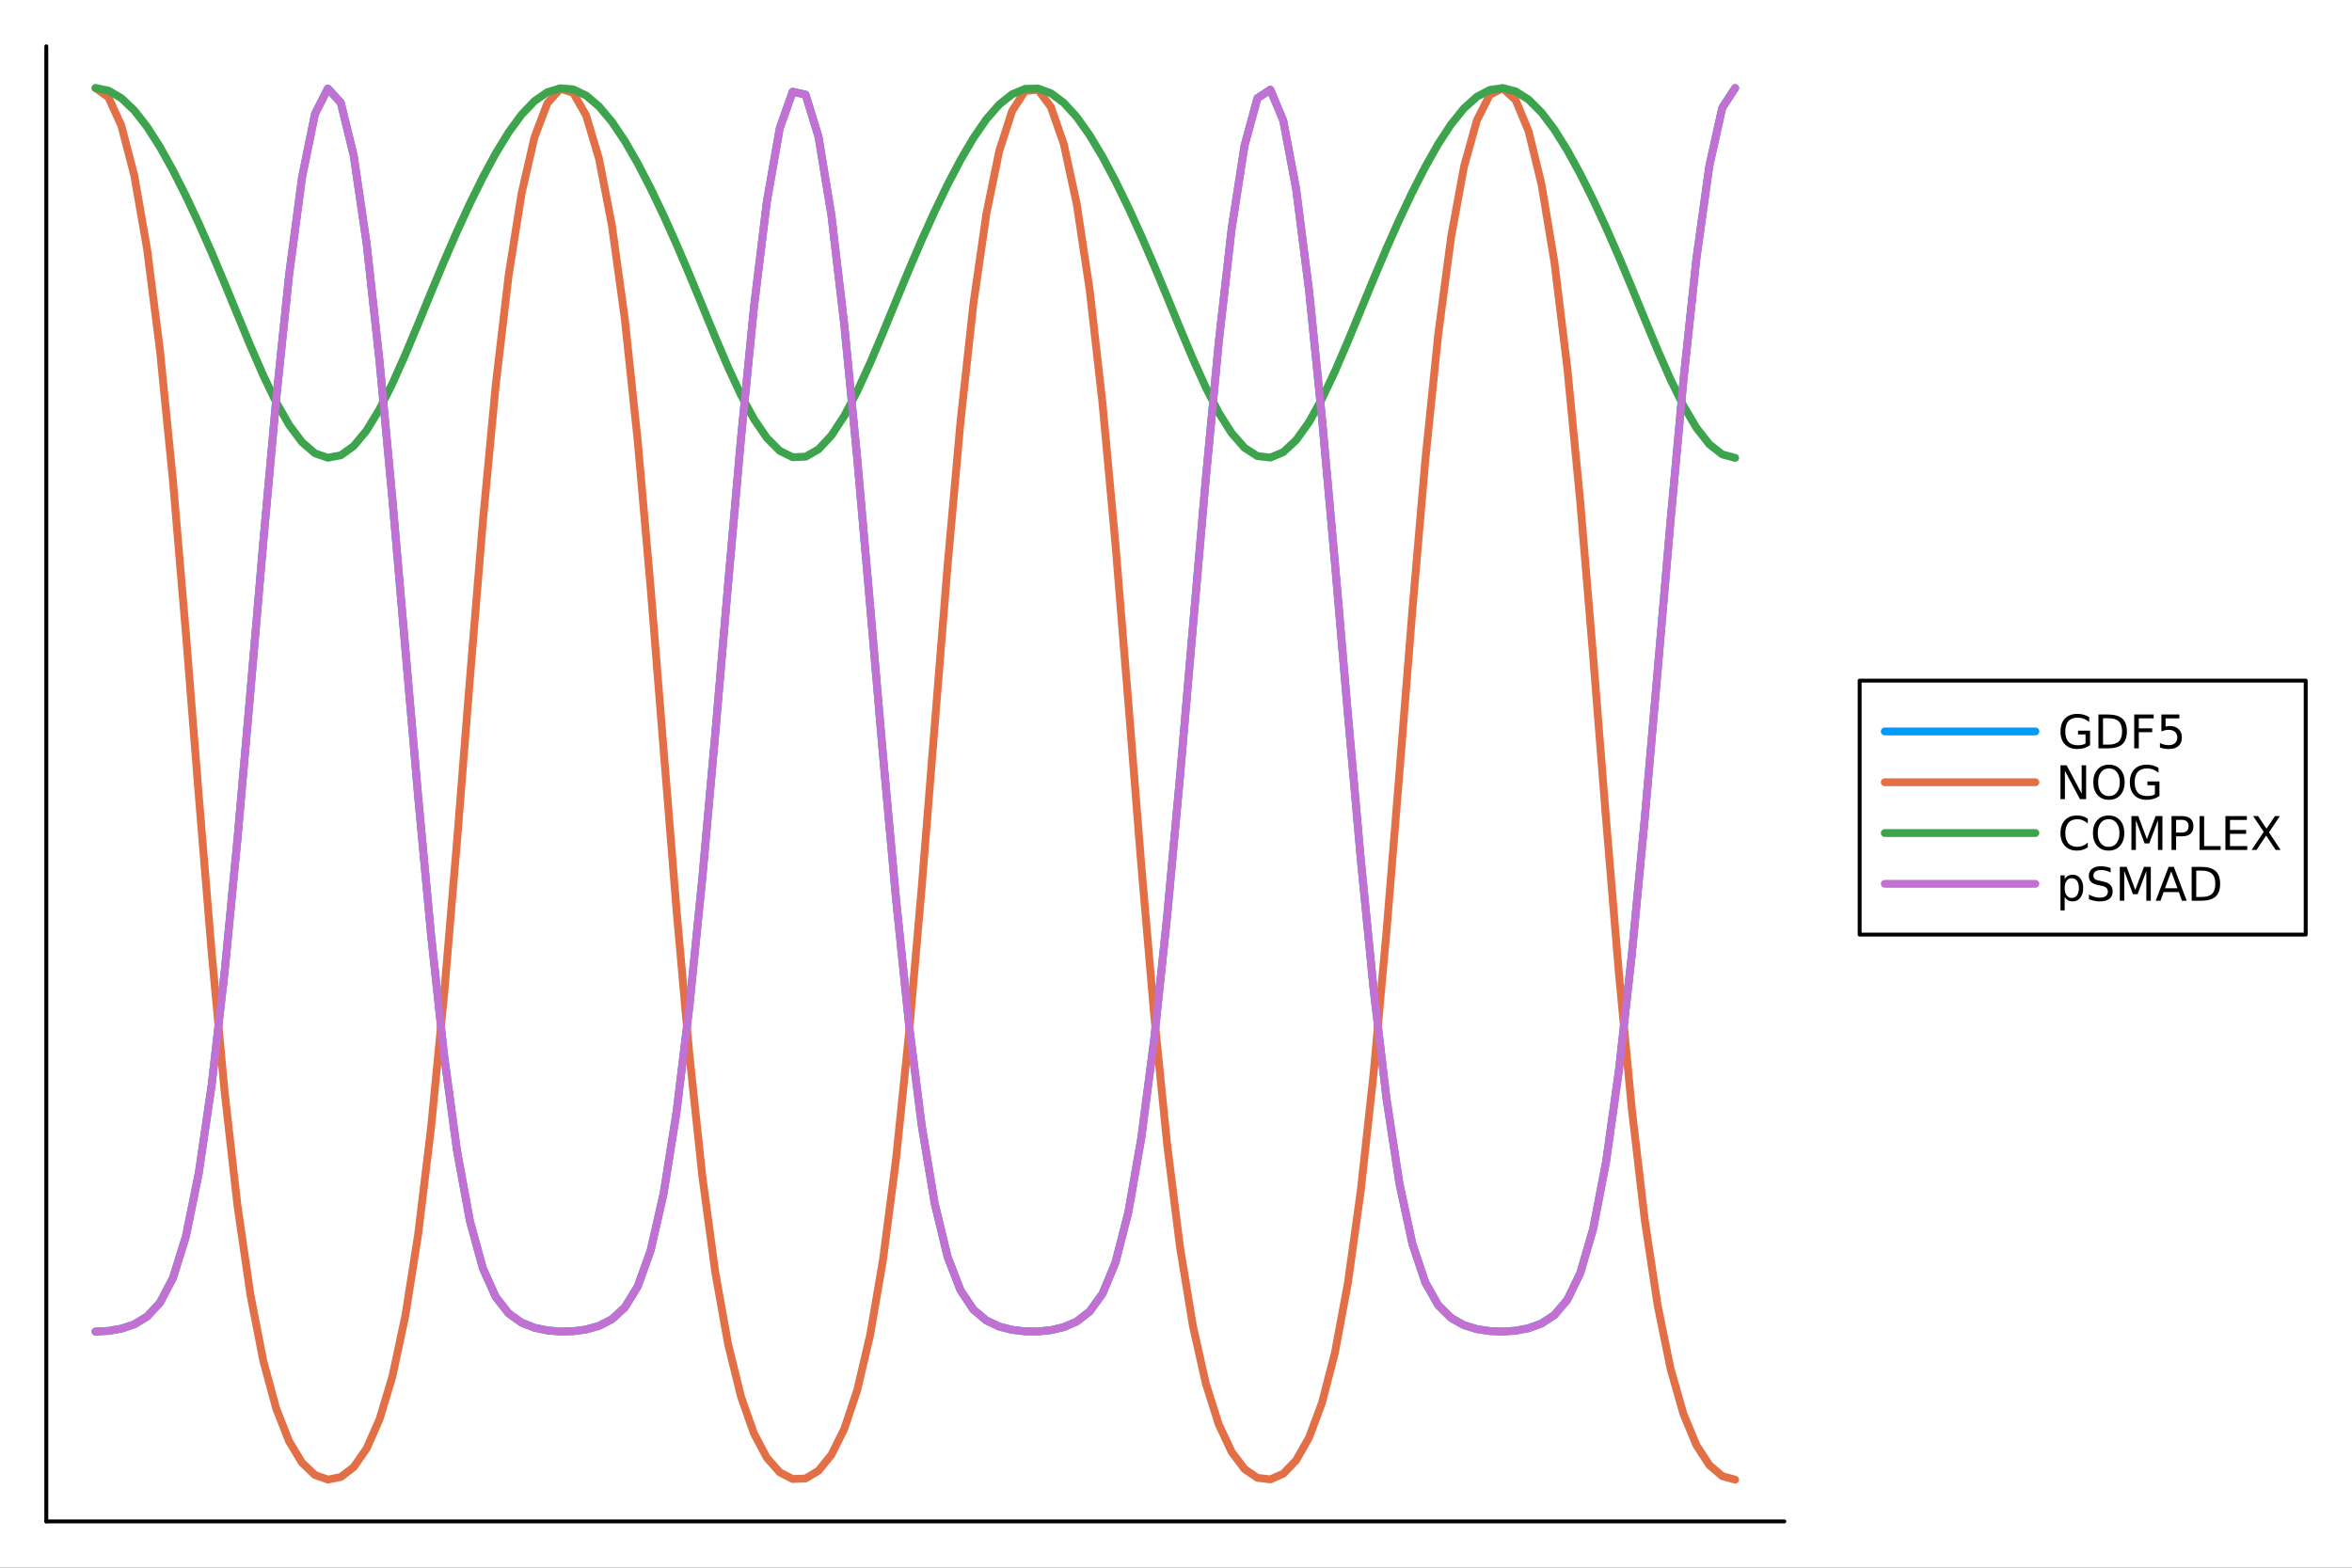 <?xml version="1.0" encoding="utf-8"?>
<svg xmlns="http://www.w3.org/2000/svg" xmlns:xlink="http://www.w3.org/1999/xlink" width="600" height="400" viewBox="0 0 2400 1600">
<rect x="0" y="0" width="2400" height="1600" fill="#333333" stroke="none"/>
<defs>
  <clipPath id="clip560">
    <rect x="0" y="0" width="2400" height="1600"/>
  </clipPath>
</defs>
<path clip-path="url(#clip560)" d="M0 1600 L2400 1600 L2400 0 L0 0  Z" fill="#ffffff" fill-rule="evenodd" fill-opacity="1"/>
<defs>
  <clipPath id="clip561">
    <rect x="480" y="0" width="1681" height="1600"/>
  </clipPath>
</defs>
<path clip-path="url(#clip560)" d="M47.244 1552.76 L1820.75 1552.76 L1820.75 47.244 L47.244 47.244  Z" fill="#ffffff" fill-rule="evenodd" fill-opacity="1"/>
<defs>
  <clipPath id="clip562">
    <rect x="47" y="47" width="1775" height="1507"/>
  </clipPath>
</defs>
<polyline clip-path="url(#clip560)" style="stroke:#000000; stroke-linecap:round; stroke-linejoin:round; stroke-width:4; stroke-opacity:1; fill:none" points="47.244,1552.76 1820.75,1552.76 "/>
<polyline clip-path="url(#clip560)" style="stroke:#000000; stroke-linecap:round; stroke-linejoin:round; stroke-width:4; stroke-opacity:1; fill:none" points="47.244,1552.76 47.244,47.244 "/>
<polyline clip-path="url(#clip562)" style="stroke:#009af9; stroke-linecap:round; stroke-linejoin:round; stroke-width:8; stroke-opacity:1; fill:none" points="97.438,1359.01 110.612,1358.33 123.786,1356.09 136.96,1351.67 150.134,1343.69 163.308,1329.45 176.483,1304.29 189.657,1262.06 202.831,1197.3 216.005,1107.2 229.179,992.104 242.353,855.904 255.528,706.025 268.702,552.618 281.876,407.007 295.05,280.047 308.224,180.879 321.398,116.261 334.572,90.371 347.747,104.827 360.921,158.729 374.095,248.635 387.269,368.516 400.443,509.864 413.617,662.213 426.792,814.213 439.966,955.207 453.14,1076.87 466.314,1174.27 479.488,1246.09 492.662,1294.28 505.836,1323.65 519.011,1340.44 532.185,1349.84 545.359,1355.09 558.533,1357.86 571.707,1358.96 584.881,1358.66 598.056,1356.91 611.23,1353.21 624.404,1346.45 637.578,1334.38 650.752,1312.92 663.926,1276.19 677.101,1218.27 690.275,1135.49 703.449,1027.28 716.623,896.489 729.797,749.565 742.971,596.026 756.145,447.035 769.32,313.733 782.494,205.841 795.668,130.833 808.842,93.626 822.016,96.561 835.19,139.454 848.365,219.596 861.539,331.694 874.713,467.919 887.887,618.277 901.061,771.529 914.235,916.643 927.409,1044.48 940.584,1149.09 953.758,1228.16 966.932,1282.71 980.106,1316.83 993.28,1336.59 1006.45,1347.69 1019.63,1353.9 1032.8,1357.27 1045.98,1358.79 1059.15,1358.89 1072.33,1357.58 1085.5,1354.51 1098.67,1348.8 1111.85,1338.57 1125.02,1320.33 1138.2,1288.62 1151.37,1237.25 1164.54,1161.77 1177.72,1060.69 1190.89,935.847 1204.07,792.671 1217.24,639.92 1230.42,488.458 1243.59,349.594 1256.76,233.565 1269.94,148.539 1283.11,100.174 1296.29,91.54 1309.46,123.172 1322.63,193.09 1335.81,296.743 1348.98,427.008 1362.16,574.443 1375.33,728.038 1388.5,876.53 1401.68,1010.08 1414.85,1121.73 1428.03,1208.14 1441.2,1269.42 1454.38,1308.81 1467.55,1332.04 1480.72,1345.14 1493.9,1352.48 1507.07,1356.52 1520.25,1358.51 1533.42,1359 1546.59,1358.11 1559.77,1355.61 1572.94,1350.79 1586.12,1342.13 1599.29,1326.66 1612.47,1299.45 1625.64,1254.29 1638.81,1186 1651.99,1092.22 1665.16,973.791 1678.34,835.099 1691.51,684.043 1704.68,531.041 1717.86,387.449 1731.03,263.938 1744.21,169.335 1757.38,110.038 1770.56,89.853 "/>
<polyline clip-path="url(#clip562)" style="stroke:#e26f46; stroke-linecap:round; stroke-linejoin:round; stroke-width:8; stroke-opacity:1; fill:none" points="97.438,89.853 110.612,99.221 123.786,128.11 136.96,178.768 150.134,254.454 163.308,358.259 176.483,490.663 189.657,646.187 202.831,812.095 216.005,972.365 229.179,1114.07 242.353,1230.68 255.528,1321.44 268.702,1389.08 281.876,1437.63 295.05,1471.13 308.224,1492.91 321.398,1505.39 334.572,1510.06 347.747,1507.48 360.921,1497.33 374.095,1478.4 387.269,1448.54 400.443,1404.66 413.617,1342.89 426.792,1259.08 439.966,1149.95 453.14,1015.02 466.314,858.977 479.488,693.069 492.662,533.029 505.836,393.151 519.011,281.054 532.185,197.619 545.359,140.188 558.533,105.385 571.707,90.604 584.881,94.623 598.056,117.782 611.23,161.936 624.404,230.136 637.578,325.706 650.752,450.2 663.926,600.143 677.101,764.705 690.275,928.136 703.449,1076.09 716.623,1200.14 729.797,1298.1 742.971,1371.94 756.145,1425.5 769.32,1462.91 782.494,1487.74 795.668,1502.68 808.842,1509.48 822.016,1508.96 835.19,1501.05 848.365,1484.81 861.539,1458.34 874.713,1418.83 887.887,1362.59 901.061,1285.46 914.235,1183.78 927.409,1056 940.584,905.115 953.758,740.528 966.932,577.163 980.106,430.414 993.28,310.056 1006.45,218.623 1019.63,154.123 1032.8,113.178 1045.98,92.873 1059.15,91.56 1072.33,109.126 1085.5,147.015 1098.67,207.993 1111.85,295.455 1125.02,411.754 1138.2,555.204 1151.37,717.088 1164.54,882.488 1177.72,1036.02 1190.89,1167.37 1204.07,1272.71 1217.24,1353.1 1230.42,1412.02 1243.59,1453.65 1256.76,1481.76 1269.94,1499.31 1283.11,1508.31 1296.29,1509.85 1309.46,1504.11 1322.63,1490.41 1335.81,1467.11 1348.98,1431.67 1362.16,1380.63 1375.33,1309.91 1388.5,1215.54 1401.68,1095.16 1414.85,950.231 1428.03,788.223 1441.2,622.826 1454.38,469.994 1467.55,341.537 1480.72,241.9 1493.9,170.023 1507.07,122.676 1520.25,96.695 1533.42,90.025 1546.59,102.105 1559.77,133.941 1572.94,187.965 1586.12,267.511 1599.29,375.477 1612.47,511.698 1625.64,669.632 1638.81,835.708 1651.99,993.982 1665.16,1132.34 1678.34,1245.2 1691.51,1332.44 1704.68,1397.09 1717.86,1443.26 1731.03,1474.9 1744.21,1495.23 1757.38,1506.53 1770.56,1510.15 "/>
<polyline clip-path="url(#clip562)" style="stroke:#3da44d; stroke-linecap:round; stroke-linejoin:round; stroke-width:8; stroke-opacity:1; fill:none" points="97.438,89.853 110.612,92.442 123.786,100.123 136.96,112.63 150.134,129.51 163.308,150.142 176.483,173.819 189.657,199.914 202.831,228.016 216.005,257.869 229.179,289.135 242.353,321.174 255.528,352.983 268.702,383.271 281.876,410.624 295.05,433.691 308.224,451.325 321.398,462.67 334.572,467.187 347.747,464.666 360.921,455.226 374.095,439.309 387.269,417.683 400.443,391.42 413.617,361.824 426.792,330.307 439.966,298.216 453.14,266.649 466.314,236.348 479.488,207.723 492.662,181.025 505.836,156.603 519.011,135.032 532.185,117.014 545.359,103.207 558.533,94.117 571.707,90.061 584.881,91.177 598.056,97.427 611.23,108.597 624.404,124.288 637.578,143.922 650.752,166.804 663.926,192.262 677.101,219.822 690.275,249.204 703.449,280.117 716.623,312.023 729.797,344.021 742.971,374.885 756.145,403.219 769.32,427.636 782.494,446.92 795.668,460.127 808.842,466.626 822.016,466.115 835.19,458.617 848.365,444.481 861.539,424.387 874.713,399.321 887.887,370.532 901.061,339.418 914.235,307.364 927.409,275.555 940.584,244.838 953.758,215.705 966.932,188.429 980.106,163.309 993.28,140.853 1006.45,121.749 1019.63,106.681 1032.8,96.203 1045.98,90.688 1059.15,90.323 1072.33,95.122 1085.5,104.92 1098.67,119.372 1111.85,137.949 1125.02,159.977 1138.2,184.759 1151.37,211.754 1164.54,240.64 1177.72,271.158 1190.89,302.857 1204.07,334.943 1217.24,366.271 1230.42,395.474 1243.59,421.145 1256.76,442.008 1269.94,457.031 1283.11,465.493 1296.29,466.998 1309.46,461.476 1322.63,449.184 1335.81,430.705 1348.98,406.942 1362.16,379.078 1375.33,348.483 1388.5,316.564 1401.68,284.581 1414.85,253.485 1428.03,223.865 1441.2,196.032 1454.38,170.253 1467.55,146.968 1480.72,126.831 1493.9,110.543 1507.07,98.704 1520.25,91.741 1533.42,89.893 1546.59,93.222 1559.77,101.615 1572.94,114.781 1586.12,132.241 1599.29,153.354 1612.47,177.413 1625.64,203.817 1638.81,232.186 1651.99,262.27 1665.16,293.697 1678.34,325.775 1691.51,357.454 1704.68,387.412 1717.86,414.235 1731.03,436.593 1744.21,453.378 1757.38,463.776 1770.56,467.296 "/>
<polyline clip-path="url(#clip562)" style="stroke:#c271d2; stroke-linecap:round; stroke-linejoin:round; stroke-width:8; stroke-opacity:1; fill:none" points="97.438,1359.01 110.612,1358.33 123.786,1356.09 136.96,1351.67 150.134,1343.69 163.308,1329.45 176.483,1304.29 189.657,1262.06 202.831,1197.3 216.005,1107.2 229.179,992.104 242.353,855.904 255.528,706.025 268.702,552.618 281.876,407.007 295.05,280.047 308.224,180.879 321.398,116.261 334.572,90.372 347.747,104.827 360.921,158.729 374.095,248.635 387.269,368.516 400.443,509.865 413.617,662.213 426.792,814.214 439.966,955.208 453.14,1076.87 466.314,1174.27 479.488,1246.09 492.662,1294.28 505.836,1323.65 519.011,1340.44 532.185,1349.84 545.359,1355.09 558.533,1357.86 571.707,1358.96 584.881,1358.66 598.056,1356.91 611.23,1353.21 624.404,1346.45 637.578,1334.38 650.752,1312.92 663.926,1276.19 677.101,1218.27 690.275,1135.49 703.449,1027.28 716.623,896.488 729.797,749.565 742.971,596.025 756.145,447.035 769.32,313.733 782.494,205.841 795.668,130.833 808.842,93.626 822.016,96.561 835.19,139.454 848.365,219.596 861.539,331.695 874.713,467.919 887.887,618.278 901.061,771.529 914.235,916.644 927.409,1044.48 940.584,1149.09 953.758,1228.16 966.932,1282.71 980.106,1316.83 993.28,1336.59 1006.45,1347.69 1019.63,1353.9 1032.8,1357.27 1045.98,1358.79 1059.15,1358.89 1072.33,1357.58 1085.5,1354.51 1098.67,1348.8 1111.85,1338.57 1125.02,1320.33 1138.2,1288.62 1151.37,1237.25 1164.54,1161.77 1177.72,1060.69 1190.89,935.847 1204.07,792.671 1217.24,639.92 1230.42,488.458 1243.59,349.594 1256.76,233.565 1269.94,148.539 1283.11,100.174 1296.29,91.54 1309.46,123.173 1322.63,193.09 1335.81,296.743 1348.98,427.008 1362.16,574.443 1375.33,728.038 1388.5,876.53 1401.68,1010.08 1414.85,1121.73 1428.03,1208.14 1441.2,1269.42 1454.38,1308.81 1467.55,1332.04 1480.72,1345.14 1493.9,1352.48 1507.07,1356.52 1520.25,1358.51 1533.42,1359 1546.59,1358.11 1559.77,1355.61 1572.94,1350.79 1586.12,1342.13 1599.29,1326.66 1612.47,1299.45 1625.64,1254.29 1638.81,1186 1651.99,1092.22 1665.16,973.791 1678.34,835.099 1691.51,684.043 1704.68,531.041 1717.86,387.449 1731.03,263.938 1744.21,169.335 1757.38,110.038 1770.56,89.853 "/>
<path clip-path="url(#clip560)" d="M1897.6 953.864 L2352.76 953.864 L2352.76 694.664 L1897.6 694.664  Z" fill="#ffffff" fill-rule="evenodd" fill-opacity="1"/>
<polyline clip-path="url(#clip560)" style="stroke:#000000; stroke-linecap:round; stroke-linejoin:round; stroke-width:4; stroke-opacity:1; fill:none" points="1897.6,953.864 2352.76,953.864 2352.76,694.664 1897.6,694.664 1897.6,953.864 "/>
<polyline clip-path="url(#clip560)" style="stroke:#009af9; stroke-linecap:round; stroke-linejoin:round; stroke-width:8; stroke-opacity:1; fill:none" points="1923.22,746.504 2076.92,746.504 "/>
<path clip-path="url(#clip560)" d="M2128.09 758.853 L2128.09 749.571 L2120.45 749.571 L2120.45 745.728 L2132.72 745.728 L2132.72 760.566 Q2130.01 762.487 2126.75 763.483 Q2123.48 764.455 2119.78 764.455 Q2111.68 764.455 2107.09 759.733 Q2102.53 754.987 2102.53 746.538 Q2102.53 738.066 2107.09 733.344 Q2111.68 728.599 2119.78 728.599 Q2123.16 728.599 2126.19 729.432 Q2129.25 730.265 2131.82 731.886 L2131.82 736.863 Q2129.22 734.664 2126.31 733.552 Q2123.39 732.441 2120.17 732.441 Q2113.83 732.441 2110.64 735.983 Q2107.46 739.525 2107.46 746.538 Q2107.46 753.529 2110.64 757.071 Q2113.83 760.612 2120.17 760.612 Q2122.65 760.612 2124.59 760.196 Q2126.54 759.756 2128.09 758.853 Z" fill="#000000" fill-rule="nonzero" fill-opacity="1" /><path clip-path="url(#clip560)" d="M2145.94 733.066 L2145.94 759.941 L2151.58 759.941 Q2158.74 759.941 2162.05 756.7 Q2165.38 753.46 2165.38 746.469 Q2165.38 739.525 2162.05 736.307 Q2158.74 733.066 2151.58 733.066 L2145.94 733.066 M2141.26 729.224 L2150.87 729.224 Q2160.91 729.224 2165.61 733.414 Q2170.31 737.58 2170.31 746.469 Q2170.31 755.404 2165.59 759.594 Q2160.87 763.784 2150.87 763.784 L2141.26 763.784 L2141.26 729.224 Z" fill="#000000" fill-rule="nonzero" fill-opacity="1" /><path clip-path="url(#clip560)" d="M2177.76 729.224 L2197.63 729.224 L2197.63 733.159 L2182.44 733.159 L2182.44 743.344 L2196.14 743.344 L2196.14 747.279 L2182.44 747.279 L2182.44 763.784 L2177.76 763.784 L2177.76 729.224 Z" fill="#000000" fill-rule="nonzero" fill-opacity="1" /><path clip-path="url(#clip560)" d="M2205.5 729.224 L2223.85 729.224 L2223.85 733.159 L2209.78 733.159 L2209.78 741.631 Q2210.8 741.284 2211.82 741.122 Q2212.83 740.937 2213.85 740.937 Q2219.64 740.937 2223.02 744.108 Q2226.4 747.279 2226.4 752.696 Q2226.4 758.274 2222.93 761.376 Q2219.45 764.455 2213.14 764.455 Q2210.96 764.455 2208.69 764.085 Q2206.45 763.714 2204.04 762.974 L2204.04 758.274 Q2206.12 759.409 2208.34 759.964 Q2210.57 760.52 2213.04 760.52 Q2217.05 760.52 2219.39 758.413 Q2221.72 756.307 2221.72 752.696 Q2221.72 749.085 2219.39 746.978 Q2217.05 744.872 2213.04 744.872 Q2211.17 744.872 2209.29 745.288 Q2207.44 745.705 2205.5 746.585 L2205.5 729.224 Z" fill="#000000" fill-rule="nonzero" fill-opacity="1" /><polyline clip-path="url(#clip560)" style="stroke:#e26f46; stroke-linecap:round; stroke-linejoin:round; stroke-width:8; stroke-opacity:1; fill:none" points="1923.22,798.344 2076.92,798.344 "/>
<path clip-path="url(#clip560)" d="M2102.53 781.064 L2108.83 781.064 L2124.15 809.976 L2124.15 781.064 L2128.69 781.064 L2128.69 815.624 L2122.39 815.624 L2107.07 786.712 L2107.07 815.624 L2102.53 815.624 L2102.53 781.064 Z" fill="#000000" fill-rule="nonzero" fill-opacity="1" /><path clip-path="url(#clip560)" d="M2152.02 784.235 Q2146.93 784.235 2143.92 788.031 Q2140.94 791.828 2140.94 798.378 Q2140.94 804.906 2143.92 808.702 Q2146.93 812.499 2152.02 812.499 Q2157.12 812.499 2160.08 808.702 Q2163.07 804.906 2163.07 798.378 Q2163.07 791.828 2160.08 788.031 Q2157.12 784.235 2152.02 784.235 M2152.02 780.439 Q2159.29 780.439 2163.64 785.323 Q2168 790.184 2168 798.378 Q2168 806.55 2163.64 811.434 Q2159.29 816.295 2152.02 816.295 Q2144.73 816.295 2140.36 811.434 Q2136.01 806.573 2136.01 798.378 Q2136.01 790.184 2140.36 785.323 Q2144.73 780.439 2152.02 780.439 Z" fill="#000000" fill-rule="nonzero" fill-opacity="1" /><path clip-path="url(#clip560)" d="M2198.88 810.693 L2198.88 801.411 L2191.24 801.411 L2191.24 797.568 L2203.51 797.568 L2203.51 812.406 Q2200.8 814.327 2197.53 815.323 Q2194.27 816.295 2190.57 816.295 Q2182.46 816.295 2177.88 811.573 Q2173.32 806.827 2173.32 798.378 Q2173.32 789.906 2177.88 785.184 Q2182.46 780.439 2190.57 780.439 Q2193.95 780.439 2196.98 781.272 Q2200.03 782.105 2202.6 783.726 L2202.6 788.703 Q2200.01 786.504 2197.09 785.392 Q2194.18 784.281 2190.96 784.281 Q2184.62 784.281 2181.42 787.823 Q2178.25 791.365 2178.25 798.378 Q2178.25 805.369 2181.42 808.911 Q2184.62 812.452 2190.96 812.452 Q2193.44 812.452 2195.38 812.036 Q2197.32 811.596 2198.88 810.693 Z" fill="#000000" fill-rule="nonzero" fill-opacity="1" /><polyline clip-path="url(#clip560)" style="stroke:#3da44d; stroke-linecap:round; stroke-linejoin:round; stroke-width:8; stroke-opacity:1; fill:none" points="1923.22,850.184 2076.92,850.184 "/>
<path clip-path="url(#clip560)" d="M2130.4 835.566 L2130.4 840.496 Q2128.04 838.297 2125.36 837.209 Q2122.7 836.121 2119.69 836.121 Q2113.76 836.121 2110.61 839.756 Q2107.46 843.367 2107.46 850.218 Q2107.46 857.047 2110.61 860.681 Q2113.76 864.292 2119.69 864.292 Q2122.7 864.292 2125.36 863.204 Q2128.04 862.117 2130.4 859.917 L2130.4 864.802 Q2127.95 866.468 2125.2 867.302 Q2122.46 868.135 2119.41 868.135 Q2111.56 868.135 2107.05 863.343 Q2102.53 858.529 2102.53 850.218 Q2102.53 841.885 2107.05 837.094 Q2111.56 832.279 2119.41 832.279 Q2122.51 832.279 2125.24 833.112 Q2128 833.922 2130.4 835.566 Z" fill="#000000" fill-rule="nonzero" fill-opacity="1" /><path clip-path="url(#clip560)" d="M2151.65 836.075 Q2146.56 836.075 2143.55 839.871 Q2140.57 843.668 2140.57 850.218 Q2140.57 856.746 2143.55 860.542 Q2146.56 864.339 2151.65 864.339 Q2156.75 864.339 2159.71 860.542 Q2162.7 856.746 2162.7 850.218 Q2162.7 843.668 2159.71 839.871 Q2156.75 836.075 2151.65 836.075 M2151.65 832.279 Q2158.92 832.279 2163.27 837.163 Q2167.63 842.024 2167.63 850.218 Q2167.63 858.39 2163.27 863.274 Q2158.92 868.135 2151.65 868.135 Q2144.36 868.135 2139.99 863.274 Q2135.64 858.413 2135.64 850.218 Q2135.64 842.024 2139.99 837.163 Q2144.36 832.279 2151.65 832.279 Z" fill="#000000" fill-rule="nonzero" fill-opacity="1" /><path clip-path="url(#clip560)" d="M2174.94 832.904 L2181.91 832.904 L2190.73 856.422 L2199.59 832.904 L2206.56 832.904 L2206.56 867.464 L2202 867.464 L2202 837.117 L2193.09 860.82 L2188.39 860.82 L2179.48 837.117 L2179.48 867.464 L2174.94 867.464 L2174.94 832.904 Z" fill="#000000" fill-rule="nonzero" fill-opacity="1" /><path clip-path="url(#clip560)" d="M2220.52 836.746 L2220.52 849.732 L2226.4 849.732 Q2229.66 849.732 2231.45 848.043 Q2233.23 846.353 2233.23 843.228 Q2233.23 840.126 2231.45 838.436 Q2229.66 836.746 2226.4 836.746 L2220.52 836.746 M2215.84 832.904 L2226.4 832.904 Q2232.21 832.904 2235.17 835.543 Q2238.16 838.158 2238.16 843.228 Q2238.16 848.343 2235.17 850.959 Q2232.21 853.575 2226.4 853.575 L2220.52 853.575 L2220.52 867.464 L2215.84 867.464 L2215.84 832.904 Z" fill="#000000" fill-rule="nonzero" fill-opacity="1" /><path clip-path="url(#clip560)" d="M2244.43 832.904 L2249.11 832.904 L2249.11 863.529 L2265.94 863.529 L2265.94 867.464 L2244.43 867.464 L2244.43 832.904 Z" fill="#000000" fill-rule="nonzero" fill-opacity="1" /><path clip-path="url(#clip560)" d="M2270.84 832.904 L2292.69 832.904 L2292.69 836.839 L2275.52 836.839 L2275.52 847.07 L2291.98 847.07 L2291.98 851.005 L2275.52 851.005 L2275.52 863.529 L2293.11 863.529 L2293.11 867.464 L2270.84 867.464 L2270.84 832.904 Z" fill="#000000" fill-rule="nonzero" fill-opacity="1" /><path clip-path="url(#clip560)" d="M2299.13 832.904 L2304.15 832.904 L2312.74 845.751 L2321.38 832.904 L2326.4 832.904 L2315.29 849.501 L2327.14 867.464 L2322.12 867.464 L2312.39 852.765 L2302.6 867.464 L2297.56 867.464 L2309.89 849.015 L2299.13 832.904 Z" fill="#000000" fill-rule="nonzero" fill-opacity="1" /><polyline clip-path="url(#clip560)" style="stroke:#c271d2; stroke-linecap:round; stroke-linejoin:round; stroke-width:8; stroke-opacity:1; fill:none" points="1923.22,902.024 2076.92,902.024 "/>
<path clip-path="url(#clip560)" d="M2106.82 915.415 L2106.82 929.165 L2102.53 929.165 L2102.53 893.378 L2106.82 893.378 L2106.82 897.313 Q2108.16 894.998 2110.2 893.887 Q2112.26 892.753 2115.1 892.753 Q2119.83 892.753 2122.77 896.503 Q2125.73 900.253 2125.73 906.364 Q2125.73 912.475 2122.77 916.225 Q2119.83 919.975 2115.1 919.975 Q2112.26 919.975 2110.2 918.864 Q2108.16 917.73 2106.82 915.415 M2121.31 906.364 Q2121.31 901.665 2119.36 899.003 Q2117.44 896.318 2114.06 896.318 Q2110.68 896.318 2108.74 899.003 Q2106.82 901.665 2106.82 906.364 Q2106.82 911.063 2108.74 913.748 Q2110.68 916.41 2114.06 916.41 Q2117.44 916.41 2119.36 913.748 Q2121.31 911.063 2121.31 906.364 Z" fill="#000000" fill-rule="nonzero" fill-opacity="1" /><path clip-path="url(#clip560)" d="M2153.69 885.878 L2153.69 890.438 Q2151.03 889.165 2148.67 888.54 Q2146.31 887.915 2144.11 887.915 Q2140.29 887.915 2138.2 889.396 Q2136.14 890.878 2136.14 893.609 Q2136.14 895.901 2137.51 897.082 Q2138.9 898.239 2142.74 898.957 L2145.57 899.535 Q2150.8 900.531 2153.27 903.054 Q2155.77 905.554 2155.77 909.767 Q2155.77 914.79 2152.39 917.382 Q2149.04 919.975 2142.53 919.975 Q2140.08 919.975 2137.3 919.419 Q2134.55 918.864 2131.58 917.776 L2131.58 912.961 Q2134.43 914.558 2137.16 915.369 Q2139.89 916.179 2142.53 916.179 Q2146.54 916.179 2148.71 914.605 Q2150.89 913.031 2150.89 910.114 Q2150.89 907.568 2149.32 906.133 Q2147.77 904.697 2144.2 903.98 L2141.35 903.424 Q2136.12 902.383 2133.78 900.16 Q2131.45 897.938 2131.45 893.98 Q2131.45 889.396 2134.66 886.758 Q2137.9 884.119 2143.58 884.119 Q2146.01 884.119 2148.53 884.559 Q2151.05 884.998 2153.69 885.878 Z" fill="#000000" fill-rule="nonzero" fill-opacity="1" /><path clip-path="url(#clip560)" d="M2163.07 884.744 L2170.03 884.744 L2178.85 908.262 L2187.72 884.744 L2194.69 884.744 L2194.69 919.304 L2190.13 919.304 L2190.13 888.957 L2181.21 912.66 L2176.51 912.66 L2167.6 888.957 L2167.6 919.304 L2163.07 919.304 L2163.07 884.744 Z" fill="#000000" fill-rule="nonzero" fill-opacity="1" /><path clip-path="url(#clip560)" d="M2215.52 889.35 L2209.18 906.549 L2221.89 906.549 L2215.52 889.35 M2212.88 884.744 L2218.18 884.744 L2231.35 919.304 L2226.49 919.304 L2223.34 910.438 L2207.76 910.438 L2204.62 919.304 L2199.69 919.304 L2212.88 884.744 Z" fill="#000000" fill-rule="nonzero" fill-opacity="1" /><path clip-path="url(#clip560)" d="M2241.07 888.586 L2241.07 915.461 L2246.72 915.461 Q2253.88 915.461 2257.19 912.22 Q2260.52 908.98 2260.52 901.989 Q2260.52 895.045 2257.19 891.827 Q2253.88 888.586 2246.72 888.586 L2241.07 888.586 M2236.4 884.744 L2246.01 884.744 Q2256.05 884.744 2260.75 888.934 Q2265.45 893.1 2265.45 901.989 Q2265.45 910.924 2260.73 915.114 Q2256.01 919.304 2246.01 919.304 L2236.4 919.304 L2236.4 884.744 Z" fill="#000000" fill-rule="nonzero" fill-opacity="1" /></svg>
